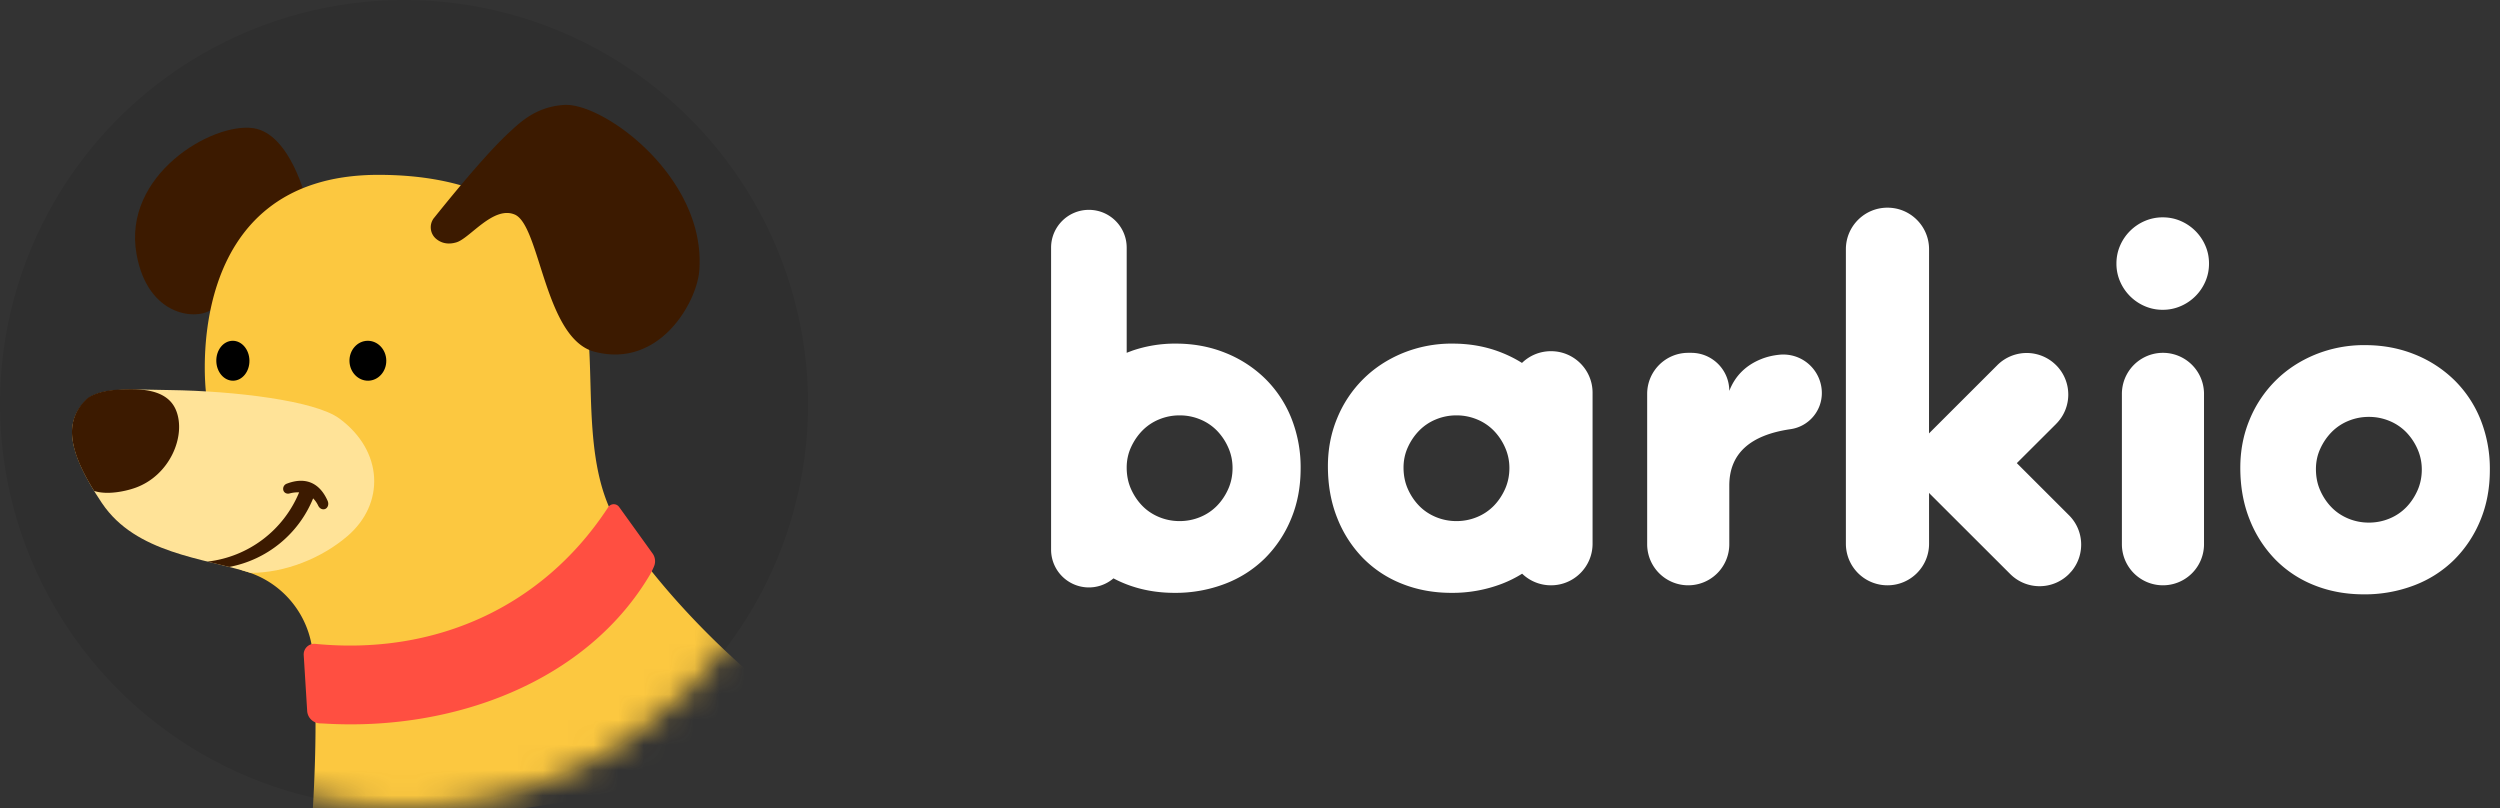 <svg height="32" viewBox="0 0 99 32" width="99" xmlns="http://www.w3.org/2000/svg" xmlns:xlink="http://www.w3.org/1999/xlink"><rect x="0" y="0" width="99" height="32" fill="#333333" stroke="none"/><defs><circle id="a" cx="16" cy="16" r="16"/><mask id="b" fill="#fff"><use fill="#fff" fill-rule="evenodd" xlink:href="#a"/></mask></defs><g fill="none" fill-rule="evenodd"><use fill="#000" fill-opacity=".08" fill-rule="nonzero" xlink:href="#a"/><g mask="url(#b)"><path d="m12.132 7.938s-.623-2.649-2.105-2.863c-1.62-.235-5.187 1.848-4.619 4.995.45 2.502 2.413 2.621 2.986 2.176.98-.762 2.776-3.073 2.776-3.073l.962-1.236z" fill="#3c1a00"/><path d="m14.987 6.924c6.924 0 8.193 4.539 8.335 6.713.141 2.174-.077 4.924 1.03 6.913.737 1.322 3.358 4.81 7.507 7.826-5.069 2.934-12.539 4.624-19.469 3.624.14-2.416.14-4.44 0-6.073a3.733 3.733 0 0 0 -2.72-3.317c-1.1-.303-1.605-2.663-1.514-7.082 0 0-1.052-8.604 6.83-8.604z" fill="#fcc840"/><path d="m4.04 19.928c-1.423-2.12-1.475-3.25-.633-4.073.545-.533 1.779-.43 3.328-.408 2.538.035 5.738.414 6.704 1.126 1.745 1.286 1.818 3.375.316 4.66-1.022.873-2.462 1.453-3.83 1.453-1.853-.587-4.545-.765-5.884-2.758z" fill="#ffe398"/><path d="m6.974 16.254c.404 1.003-.244 2.58-1.626 3.067-.39.137-1.108.29-1.62.12-1.133-1.814-1.09-2.864-.317-3.621.193-.188.626-.348 1.183-.384.856-.057 2.02-.078 2.38.818zm4.385 2.899c.72-.276 1.293-.051 1.615.68.058.131.011.273-.09.319-.1.045-.22.001-.284-.13a1.058 1.058 0 0 0 -.2-.287 4.483 4.483 0 0 1 -3.323 2.716c-.28-.07-.569-.139-.862-.212a4.481 4.481 0 0 0 3.631-2.742 1.264 1.264 0 0 0 -.381.044c-.12.031-.223-.034-.246-.133a.216.216 0 0 1 .14-.255z" fill="#3c1a00"/><path d="m9.236 15.076c.362-.007.65-.365.642-.802-.008-.436-.308-.785-.67-.779-.363.007-.65.365-.642.802.007.436.307.785.67.779zm5.346 0c.403-.007.723-.367.715-.803s-.34-.784-.743-.778c-.402.007-.723.367-.715.803s.34.784.743.778z" fill="#000"/><path d="m17.19 8.627c1.312-1.635 2.305-2.764 2.978-3.387.465-.43 1.074-1.01 2.162-1.084 1.575-.108 5.652 2.894 5.361 6.565-.099 1.25-1.571 3.884-4.15 3.208-1.982-.52-2.145-5.002-3.158-5.433-.845-.358-1.777.941-2.307 1.1-.112.033-.47.135-.796-.13a.598.598 0 0 1 -.09-.84z" fill="#3c1a00"/><path d="m12.68 28.646.133.005c5.136.32 10.426-1.65 12.935-5.91a3.17 3.17 0 0 0 .148-.304.527.527 0 0 0 -.054-.52l-1.324-1.84a.263.263 0 0 0 -.436.012l-.035.054c-2.602 3.942-6.873 5.811-11.56 5.354a.42.42 0 0 0 -.46.443l.137 2.212c.017.274.241.489.515.494z" fill="#ff4f41" fill-rule="nonzero"/></g><path d="m66.854 13.972h.119c.832 0 1.507.675 1.507 1.508.231-.597.657-1.019 1.275-1.265.216-.086.452-.142.71-.168a1.526 1.526 0 0 1 1.68 1.518c0 .718-.528 1.328-1.239 1.43-1.617.234-2.426.98-2.426 2.235v2.322a1.626 1.626 0 1 1 -3.252 0v-5.954c0-.898.728-1.626 1.626-1.626zm20.425 1.626v5.954a1.626 1.626 0 1 1 -3.252 0v-5.954a1.626 1.626 0 1 1 3.252 0zm-3.468-5.16c0-.252.048-.488.144-.71a1.861 1.861 0 0 1 .98-.977 1.77 1.77 0 0 1 .709-.144c.252 0 .488.048.71.144a1.864 1.864 0 0 1 .979.978c.096.22.144.457.144.708 0 .252-.048.488-.144.71a1.861 1.861 0 0 1 -.98.977 1.77 1.77 0 0 1 -.709.144 1.77 1.77 0 0 1 -.71-.144 1.864 1.864 0 0 1 -.979-.978 1.765 1.765 0 0 1 -.144-.709zm7.9 8.137c0 .309.056.591.17.846.113.256.263.479.448.669s.406.338.663.445a2.1 2.1 0 0 0 .815.16 2.1 2.1 0 0 0 .815-.16 1.97 1.97 0 0 0 .663-.445c.185-.19.334-.413.448-.669.113-.255.17-.531.17-.828 0-.285-.057-.555-.17-.81a2.266 2.266 0 0 0 -.448-.669 1.97 1.97 0 0 0 -.663-.445 2.1 2.1 0 0 0 -.815-.16 2.1 2.1 0 0 0 -.815.16 1.97 1.97 0 0 0 -.663.445c-.185.19-.335.41-.448.66-.114.249-.17.516-.17.801zm1.946-4.908c.706 0 1.36.123 1.965.367a4.776 4.776 0 0 1 1.572 1.021 4.58 4.58 0 0 1 1.035 1.559 5.24 5.24 0 0 1 .369 1.997c0 .728-.126 1.394-.377 1.997a4.741 4.741 0 0 1 -1.035 1.558 4.543 4.543 0 0 1 -1.58 1.012 5.47 5.47 0 0 1 -1.997.358c-.706 0-1.358-.119-1.957-.358a4.445 4.445 0 0 1 -1.548-1.02 4.76 4.76 0 0 1 -1.019-1.586c-.246-.615-.369-1.298-.369-2.05 0-.681.123-1.317.37-1.908a4.684 4.684 0 0 1 1.026-1.54c.438-.437.96-.78 1.564-1.03a5.118 5.118 0 0 1 1.981-.377zm-36.13-.06c.705 0 1.36.123 1.964.368.277.112.537.244.78.397.295-.288.7-.465 1.146-.465h.004c.908 0 1.645.736 1.645 1.644v5.982c0 .908-.737 1.645-1.645 1.645h-.004a1.64 1.64 0 0 1 -1.14-.46 4.683 4.683 0 0 1 -.802.4 5.47 5.47 0 0 1 -1.997.359c-.706 0-1.358-.12-1.957-.359a4.445 4.445 0 0 1 -1.548-1.02 4.76 4.76 0 0 1 -1.019-1.586c-.246-.615-.369-1.298-.369-2.05 0-.681.123-1.317.37-1.908a4.684 4.684 0 0 1 1.026-1.54c.438-.436.96-.78 1.564-1.03a5.118 5.118 0 0 1 1.981-.377zm-14.407-5.297c.827 0 1.497.67 1.497 1.498v4.162l.228-.086a5.214 5.214 0 0 1 1.718-.277c.706 0 1.361.123 1.966.368a4.776 4.776 0 0 1 1.572 1.02 4.58 4.58 0 0 1 1.034 1.559 5.24 5.24 0 0 1 .37 1.997c0 .728-.126 1.394-.378 1.997a4.741 4.741 0 0 1 -1.034 1.558 4.543 4.543 0 0 1 -1.58 1.012 5.47 5.47 0 0 1 -1.998.359c-.705 0-1.358-.12-1.957-.359a4.77 4.77 0 0 1 -.465-.215 1.497 1.497 0 0 1 -2.47-1.137v-11.958c0-.827.67-1.498 1.497-1.498zm31.626-.086c.909 0 1.645.737 1.645 1.645l-.002 7.295.027-.029.03-.03 2.649-2.646a1.645 1.645 0 0 1 2.324 0l.003.002c.642.642.643 1.683.001 2.325l-.001.002-1.556 1.552 2.067 2.065c.604.603.64 1.56.108 2.207l-.108.118-.003.003a1.645 1.645 0 0 1 -2.324 0l-3.179-3.174-.037-.042.001 2.016c0 .908-.736 1.645-1.645 1.645h-.004a1.645 1.645 0 0 1 -1.645-1.645v-11.664c0-.908.737-1.645 1.645-1.645zm-17.07 8.225a2.1 2.1 0 0 0 -.815.16 1.97 1.97 0 0 0 -.663.445c-.185.19-.335.41-.448.66-.113.249-.17.516-.17.801 0 .31.057.591.17.847.113.255.263.478.448.668s.406.338.663.445a2.1 2.1 0 0 0 .815.16 2.1 2.1 0 0 0 .815-.16 1.97 1.97 0 0 0 .663-.445c.185-.19.334-.413.448-.668.113-.256.17-.532.17-.829 0-.285-.057-.555-.17-.81a2.266 2.266 0 0 0 -.448-.669 1.97 1.97 0 0 0 -.663-.445 2.1 2.1 0 0 0 -.815-.16zm-10.963 0a2.1 2.1 0 0 0 -.815.16 1.97 1.97 0 0 0 -.663.445c-.185.19-.334.41-.448.66-.113.249-.17.516-.17.801 0 .31.057.591.17.847.114.255.263.478.448.668s.406.338.663.445a2.1 2.1 0 0 0 .815.16 2.1 2.1 0 0 0 .815-.16 1.97 1.97 0 0 0 .663-.445c.185-.19.335-.413.448-.668.114-.256.17-.532.17-.829 0-.285-.056-.555-.17-.81a2.266 2.266 0 0 0 -.448-.669 1.97 1.97 0 0 0 -.663-.445 2.1 2.1 0 0 0 -.815-.16z" fill="#fff" fill-rule="nonzero"/></g></svg>